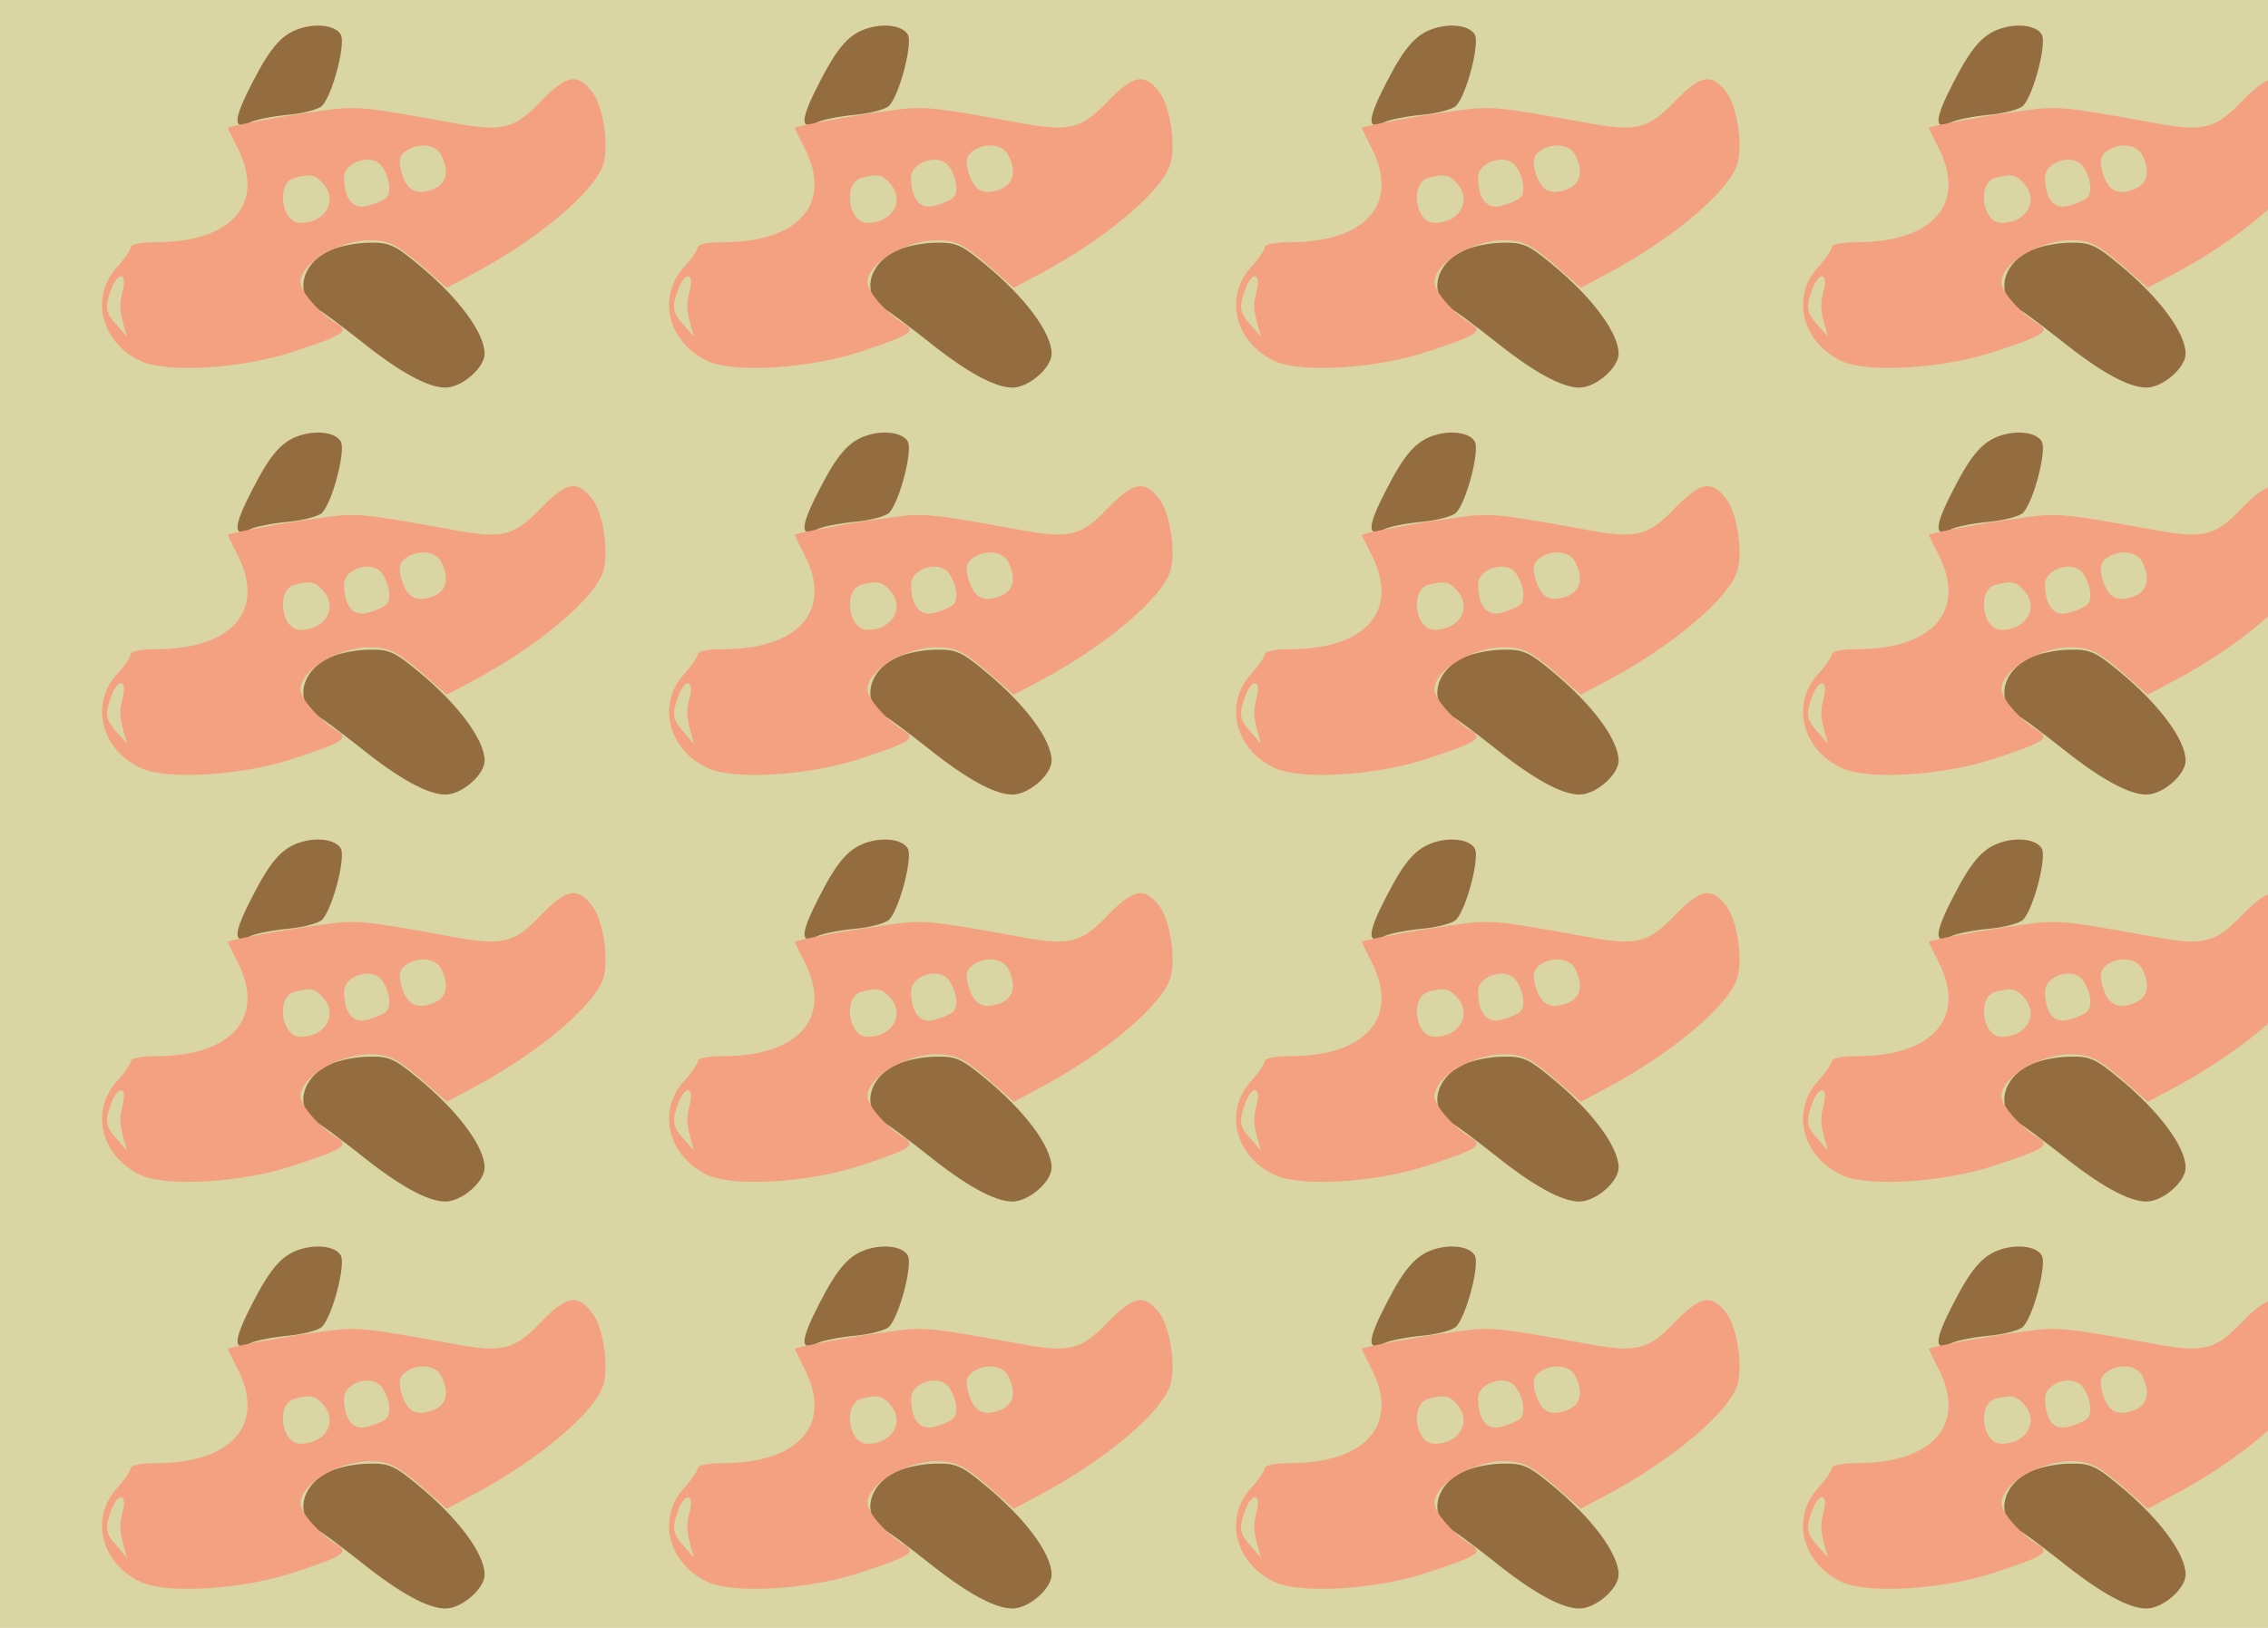 <?xml version="1.0" standalone="no"?>
<!DOCTYPE svg PUBLIC "-//W3C//DTD SVG 20010904//EN"
 "http://www.w3.org/TR/2001/REC-SVG-20010904/DTD/svg10.dtd">
<svg version="1.0" xmlns="http://www.w3.org/2000/svg" width="468pt" height="336pt" viewBox="0 0 468 336" preserveAspectRatio = "xMidYMid meet" >
<rect width="468" height="336" fill="#D9D6A4"/>
<g id="row0" transform="translate(15,0.0)">
<g id="0" transform="translate(0.0,0)scale(1,1)">

<path d="M475 783 c-41 -11 -65 -37 -104 -113 -40 -77 -41 -101 -4 -82 10 5 45 12 77 15 33 3 65 12 71 19 22 24 49 130 38 147 -10 17 -44 23 -78 14z" transform="translate(0,84) scale(0.1,-0.1)" stroke="none" fill="#936C3F"/>

<path d="M533 324 c-63 -27 -77 -95 -26 -123 10 -5 48 -34 85 -63 82 -66 141 -98 177 -98 34 0 81 41 81 70 0 43 -55 117 -138 185 -48 40 -60 45 -101 44 -25 0 -60 -7 -78 -15z" transform="translate(0,84) scale(0.1,-0.1)" stroke="none" fill="#936C3F"/>

<path d="M967 632 c-56 -59 -80 -65 -186 -45 -188 34 -195 35 -276 23 -71 -9 -185 -31 -185 -34 0 -1 9 -19 20 -41 59 -115 -11 -195 -169 -195 -28 0 -51 -4 -51 -10 0 -5 -13 -25 -30 -43 -55 -63 -30 -156 52 -193 54 -24 207 -15 313 20 103 34 117 42 90 58 -35 21 -75 66 -75 85 0 41 81 88 146 87 36 -1 52 -8 100 -49 l56 -49 47 25 c141 74 263 177 277 234 10 41 -2 115 -23 144 -31 41 -53 37 -106 -17z m-207 -111 c18 -35 12 -61 -17 -72 -35 -13 -54 -2 -65 37 -6 22 -4 32 9 42 25 18 61 15 73 -7z m-123 -23 c17 -22 22 -57 9 -67 -6 -5 -23 -12 -38 -16 -30 -8 -48 15 -48 59 0 32 57 50 77 24z m-123 -34 c35 -35 10 -84 -44 -84 -40 0 -51 83 -12 93 31 8 41 7 56 -9z m-410 -221 c-8 -31 -8 -38 1 -73 l7 -25 -21 24 c-24 26 -25 38 -11 75 13 35 32 34 24 -1z" transform="translate(0,84) scale(0.1,-0.1)" stroke="none" fill="#F3A181"/>

</g>

<g id="1" transform="translate(117.0,0)scale(1,1)">

<path d="M475 783 c-41 -11 -65 -37 -104 -113 -40 -77 -41 -101 -4 -82 10 5 45 12 77 15 33 3 65 12 71 19 22 24 49 130 38 147 -10 17 -44 23 -78 14z" transform="translate(0,84) scale(0.1,-0.1)" stroke="none" fill="#936C3F"/>

<path d="M533 324 c-63 -27 -77 -95 -26 -123 10 -5 48 -34 85 -63 82 -66 141 -98 177 -98 34 0 81 41 81 70 0 43 -55 117 -138 185 -48 40 -60 45 -101 44 -25 0 -60 -7 -78 -15z" transform="translate(0,84) scale(0.1,-0.1)" stroke="none" fill="#936C3F"/>

<path d="M967 632 c-56 -59 -80 -65 -186 -45 -188 34 -195 35 -276 23 -71 -9 -185 -31 -185 -34 0 -1 9 -19 20 -41 59 -115 -11 -195 -169 -195 -28 0 -51 -4 -51 -10 0 -5 -13 -25 -30 -43 -55 -63 -30 -156 52 -193 54 -24 207 -15 313 20 103 34 117 42 90 58 -35 21 -75 66 -75 85 0 41 81 88 146 87 36 -1 52 -8 100 -49 l56 -49 47 25 c141 74 263 177 277 234 10 41 -2 115 -23 144 -31 41 -53 37 -106 -17z m-207 -111 c18 -35 12 -61 -17 -72 -35 -13 -54 -2 -65 37 -6 22 -4 32 9 42 25 18 61 15 73 -7z m-123 -23 c17 -22 22 -57 9 -67 -6 -5 -23 -12 -38 -16 -30 -8 -48 15 -48 59 0 32 57 50 77 24z m-123 -34 c35 -35 10 -84 -44 -84 -40 0 -51 83 -12 93 31 8 41 7 56 -9z m-410 -221 c-8 -31 -8 -38 1 -73 l7 -25 -21 24 c-24 26 -25 38 -11 75 13 35 32 34 24 -1z" transform="translate(0,84) scale(0.1,-0.1)" stroke="none" fill="#F3A181"/>

</g>

<g id="2" transform="translate(234.0,0)scale(1,1)">

<path d="M475 783 c-41 -11 -65 -37 -104 -113 -40 -77 -41 -101 -4 -82 10 5 45 12 77 15 33 3 65 12 71 19 22 24 49 130 38 147 -10 17 -44 23 -78 14z" transform="translate(0,84) scale(0.1,-0.1)" stroke="none" fill="#936C3F"/>

<path d="M533 324 c-63 -27 -77 -95 -26 -123 10 -5 48 -34 85 -63 82 -66 141 -98 177 -98 34 0 81 41 81 70 0 43 -55 117 -138 185 -48 40 -60 45 -101 44 -25 0 -60 -7 -78 -15z" transform="translate(0,84) scale(0.1,-0.1)" stroke="none" fill="#936C3F"/>

<path d="M967 632 c-56 -59 -80 -65 -186 -45 -188 34 -195 35 -276 23 -71 -9 -185 -31 -185 -34 0 -1 9 -19 20 -41 59 -115 -11 -195 -169 -195 -28 0 -51 -4 -51 -10 0 -5 -13 -25 -30 -43 -55 -63 -30 -156 52 -193 54 -24 207 -15 313 20 103 34 117 42 90 58 -35 21 -75 66 -75 85 0 41 81 88 146 87 36 -1 52 -8 100 -49 l56 -49 47 25 c141 74 263 177 277 234 10 41 -2 115 -23 144 -31 41 -53 37 -106 -17z m-207 -111 c18 -35 12 -61 -17 -72 -35 -13 -54 -2 -65 37 -6 22 -4 32 9 42 25 18 61 15 73 -7z m-123 -23 c17 -22 22 -57 9 -67 -6 -5 -23 -12 -38 -16 -30 -8 -48 15 -48 59 0 32 57 50 77 24z m-123 -34 c35 -35 10 -84 -44 -84 -40 0 -51 83 -12 93 31 8 41 7 56 -9z m-410 -221 c-8 -31 -8 -38 1 -73 l7 -25 -21 24 c-24 26 -25 38 -11 75 13 35 32 34 24 -1z" transform="translate(0,84) scale(0.1,-0.1)" stroke="none" fill="#F3A181"/>

</g>

<g id="3" transform="translate(351.0,0)scale(1,1)">

<path d="M475 783 c-41 -11 -65 -37 -104 -113 -40 -77 -41 -101 -4 -82 10 5 45 12 77 15 33 3 65 12 71 19 22 24 49 130 38 147 -10 17 -44 23 -78 14z" transform="translate(0,84) scale(0.1,-0.1)" stroke="none" fill="#936C3F"/>

<path d="M533 324 c-63 -27 -77 -95 -26 -123 10 -5 48 -34 85 -63 82 -66 141 -98 177 -98 34 0 81 41 81 70 0 43 -55 117 -138 185 -48 40 -60 45 -101 44 -25 0 -60 -7 -78 -15z" transform="translate(0,84) scale(0.1,-0.1)" stroke="none" fill="#936C3F"/>

<path d="M967 632 c-56 -59 -80 -65 -186 -45 -188 34 -195 35 -276 23 -71 -9 -185 -31 -185 -34 0 -1 9 -19 20 -41 59 -115 -11 -195 -169 -195 -28 0 -51 -4 -51 -10 0 -5 -13 -25 -30 -43 -55 -63 -30 -156 52 -193 54 -24 207 -15 313 20 103 34 117 42 90 58 -35 21 -75 66 -75 85 0 41 81 88 146 87 36 -1 52 -8 100 -49 l56 -49 47 25 c141 74 263 177 277 234 10 41 -2 115 -23 144 -31 41 -53 37 -106 -17z m-207 -111 c18 -35 12 -61 -17 -72 -35 -13 -54 -2 -65 37 -6 22 -4 32 9 42 25 18 61 15 73 -7z m-123 -23 c17 -22 22 -57 9 -67 -6 -5 -23 -12 -38 -16 -30 -8 -48 15 -48 59 0 32 57 50 77 24z m-123 -34 c35 -35 10 -84 -44 -84 -40 0 -51 83 -12 93 31 8 41 7 56 -9z m-410 -221 c-8 -31 -8 -38 1 -73 l7 -25 -21 24 c-24 26 -25 38 -11 75 13 35 32 34 24 -1z" transform="translate(0,84) scale(0.1,-0.1)" stroke="none" fill="#F3A181"/>

</g>

<g id="4" transform="translate(468.0,0)scale(1,1)">

<path d="M475 783 c-41 -11 -65 -37 -104 -113 -40 -77 -41 -101 -4 -82 10 5 45 12 77 15 33 3 65 12 71 19 22 24 49 130 38 147 -10 17 -44 23 -78 14z" transform="translate(0,84) scale(0.1,-0.1)" stroke="none" fill="#936C3F"/>

<path d="M533 324 c-63 -27 -77 -95 -26 -123 10 -5 48 -34 85 -63 82 -66 141 -98 177 -98 34 0 81 41 81 70 0 43 -55 117 -138 185 -48 40 -60 45 -101 44 -25 0 -60 -7 -78 -15z" transform="translate(0,84) scale(0.1,-0.1)" stroke="none" fill="#936C3F"/>

<path d="M967 632 c-56 -59 -80 -65 -186 -45 -188 34 -195 35 -276 23 -71 -9 -185 -31 -185 -34 0 -1 9 -19 20 -41 59 -115 -11 -195 -169 -195 -28 0 -51 -4 -51 -10 0 -5 -13 -25 -30 -43 -55 -63 -30 -156 52 -193 54 -24 207 -15 313 20 103 34 117 42 90 58 -35 21 -75 66 -75 85 0 41 81 88 146 87 36 -1 52 -8 100 -49 l56 -49 47 25 c141 74 263 177 277 234 10 41 -2 115 -23 144 -31 41 -53 37 -106 -17z m-207 -111 c18 -35 12 -61 -17 -72 -35 -13 -54 -2 -65 37 -6 22 -4 32 9 42 25 18 61 15 73 -7z m-123 -23 c17 -22 22 -57 9 -67 -6 -5 -23 -12 -38 -16 -30 -8 -48 15 -48 59 0 32 57 50 77 24z m-123 -34 c35 -35 10 -84 -44 -84 -40 0 -51 83 -12 93 31 8 41 7 56 -9z m-410 -221 c-8 -31 -8 -38 1 -73 l7 -25 -21 24 c-24 26 -25 38 -11 75 13 35 32 34 24 -1z" transform="translate(0,84) scale(0.1,-0.1)" stroke="none" fill="#F3A181"/>

</g>

</g>
<g id="row1" transform="translate(15,84.0)">
<g id="0" transform="translate(0.0,0)scale(1,1)">

<path d="M475 783 c-41 -11 -65 -37 -104 -113 -40 -77 -41 -101 -4 -82 10 5 45 12 77 15 33 3 65 12 71 19 22 24 49 130 38 147 -10 17 -44 23 -78 14z" transform="translate(0,84) scale(0.1,-0.1)" stroke="none" fill="#936C3F"/>

<path d="M533 324 c-63 -27 -77 -95 -26 -123 10 -5 48 -34 85 -63 82 -66 141 -98 177 -98 34 0 81 41 81 70 0 43 -55 117 -138 185 -48 40 -60 45 -101 44 -25 0 -60 -7 -78 -15z" transform="translate(0,84) scale(0.1,-0.1)" stroke="none" fill="#936C3F"/>

<path d="M967 632 c-56 -59 -80 -65 -186 -45 -188 34 -195 35 -276 23 -71 -9 -185 -31 -185 -34 0 -1 9 -19 20 -41 59 -115 -11 -195 -169 -195 -28 0 -51 -4 -51 -10 0 -5 -13 -25 -30 -43 -55 -63 -30 -156 52 -193 54 -24 207 -15 313 20 103 34 117 42 90 58 -35 21 -75 66 -75 85 0 41 81 88 146 87 36 -1 52 -8 100 -49 l56 -49 47 25 c141 74 263 177 277 234 10 41 -2 115 -23 144 -31 41 -53 37 -106 -17z m-207 -111 c18 -35 12 -61 -17 -72 -35 -13 -54 -2 -65 37 -6 22 -4 32 9 42 25 18 61 15 73 -7z m-123 -23 c17 -22 22 -57 9 -67 -6 -5 -23 -12 -38 -16 -30 -8 -48 15 -48 59 0 32 57 50 77 24z m-123 -34 c35 -35 10 -84 -44 -84 -40 0 -51 83 -12 93 31 8 41 7 56 -9z m-410 -221 c-8 -31 -8 -38 1 -73 l7 -25 -21 24 c-24 26 -25 38 -11 75 13 35 32 34 24 -1z" transform="translate(0,84) scale(0.1,-0.1)" stroke="none" fill="#F3A181"/>

</g>

<g id="1" transform="translate(117.0,0)scale(1,1)">

<path d="M475 783 c-41 -11 -65 -37 -104 -113 -40 -77 -41 -101 -4 -82 10 5 45 12 77 15 33 3 65 12 71 19 22 24 49 130 38 147 -10 17 -44 23 -78 14z" transform="translate(0,84) scale(0.1,-0.1)" stroke="none" fill="#936C3F"/>

<path d="M533 324 c-63 -27 -77 -95 -26 -123 10 -5 48 -34 85 -63 82 -66 141 -98 177 -98 34 0 81 41 81 70 0 43 -55 117 -138 185 -48 40 -60 45 -101 44 -25 0 -60 -7 -78 -15z" transform="translate(0,84) scale(0.1,-0.1)" stroke="none" fill="#936C3F"/>

<path d="M967 632 c-56 -59 -80 -65 -186 -45 -188 34 -195 35 -276 23 -71 -9 -185 -31 -185 -34 0 -1 9 -19 20 -41 59 -115 -11 -195 -169 -195 -28 0 -51 -4 -51 -10 0 -5 -13 -25 -30 -43 -55 -63 -30 -156 52 -193 54 -24 207 -15 313 20 103 34 117 42 90 58 -35 21 -75 66 -75 85 0 41 81 88 146 87 36 -1 52 -8 100 -49 l56 -49 47 25 c141 74 263 177 277 234 10 41 -2 115 -23 144 -31 41 -53 37 -106 -17z m-207 -111 c18 -35 12 -61 -17 -72 -35 -13 -54 -2 -65 37 -6 22 -4 32 9 42 25 18 61 15 73 -7z m-123 -23 c17 -22 22 -57 9 -67 -6 -5 -23 -12 -38 -16 -30 -8 -48 15 -48 59 0 32 57 50 77 24z m-123 -34 c35 -35 10 -84 -44 -84 -40 0 -51 83 -12 93 31 8 41 7 56 -9z m-410 -221 c-8 -31 -8 -38 1 -73 l7 -25 -21 24 c-24 26 -25 38 -11 75 13 35 32 34 24 -1z" transform="translate(0,84) scale(0.1,-0.1)" stroke="none" fill="#F3A181"/>

</g>

<g id="2" transform="translate(234.0,0)scale(1,1)">

<path d="M475 783 c-41 -11 -65 -37 -104 -113 -40 -77 -41 -101 -4 -82 10 5 45 12 77 15 33 3 65 12 71 19 22 24 49 130 38 147 -10 17 -44 23 -78 14z" transform="translate(0,84) scale(0.1,-0.1)" stroke="none" fill="#936C3F"/>

<path d="M533 324 c-63 -27 -77 -95 -26 -123 10 -5 48 -34 85 -63 82 -66 141 -98 177 -98 34 0 81 41 81 70 0 43 -55 117 -138 185 -48 40 -60 45 -101 44 -25 0 -60 -7 -78 -15z" transform="translate(0,84) scale(0.1,-0.1)" stroke="none" fill="#936C3F"/>

<path d="M967 632 c-56 -59 -80 -65 -186 -45 -188 34 -195 35 -276 23 -71 -9 -185 -31 -185 -34 0 -1 9 -19 20 -41 59 -115 -11 -195 -169 -195 -28 0 -51 -4 -51 -10 0 -5 -13 -25 -30 -43 -55 -63 -30 -156 52 -193 54 -24 207 -15 313 20 103 34 117 42 90 58 -35 21 -75 66 -75 85 0 41 81 88 146 87 36 -1 52 -8 100 -49 l56 -49 47 25 c141 74 263 177 277 234 10 41 -2 115 -23 144 -31 41 -53 37 -106 -17z m-207 -111 c18 -35 12 -61 -17 -72 -35 -13 -54 -2 -65 37 -6 22 -4 32 9 42 25 18 61 15 73 -7z m-123 -23 c17 -22 22 -57 9 -67 -6 -5 -23 -12 -38 -16 -30 -8 -48 15 -48 59 0 32 57 50 77 24z m-123 -34 c35 -35 10 -84 -44 -84 -40 0 -51 83 -12 93 31 8 41 7 56 -9z m-410 -221 c-8 -31 -8 -38 1 -73 l7 -25 -21 24 c-24 26 -25 38 -11 75 13 35 32 34 24 -1z" transform="translate(0,84) scale(0.1,-0.1)" stroke="none" fill="#F3A181"/>

</g>

<g id="3" transform="translate(351.0,0)scale(1,1)">

<path d="M475 783 c-41 -11 -65 -37 -104 -113 -40 -77 -41 -101 -4 -82 10 5 45 12 77 15 33 3 65 12 71 19 22 24 49 130 38 147 -10 17 -44 23 -78 14z" transform="translate(0,84) scale(0.1,-0.1)" stroke="none" fill="#936C3F"/>

<path d="M533 324 c-63 -27 -77 -95 -26 -123 10 -5 48 -34 85 -63 82 -66 141 -98 177 -98 34 0 81 41 81 70 0 43 -55 117 -138 185 -48 40 -60 45 -101 44 -25 0 -60 -7 -78 -15z" transform="translate(0,84) scale(0.1,-0.1)" stroke="none" fill="#936C3F"/>

<path d="M967 632 c-56 -59 -80 -65 -186 -45 -188 34 -195 35 -276 23 -71 -9 -185 -31 -185 -34 0 -1 9 -19 20 -41 59 -115 -11 -195 -169 -195 -28 0 -51 -4 -51 -10 0 -5 -13 -25 -30 -43 -55 -63 -30 -156 52 -193 54 -24 207 -15 313 20 103 34 117 42 90 58 -35 21 -75 66 -75 85 0 41 81 88 146 87 36 -1 52 -8 100 -49 l56 -49 47 25 c141 74 263 177 277 234 10 41 -2 115 -23 144 -31 41 -53 37 -106 -17z m-207 -111 c18 -35 12 -61 -17 -72 -35 -13 -54 -2 -65 37 -6 22 -4 32 9 42 25 18 61 15 73 -7z m-123 -23 c17 -22 22 -57 9 -67 -6 -5 -23 -12 -38 -16 -30 -8 -48 15 -48 59 0 32 57 50 77 24z m-123 -34 c35 -35 10 -84 -44 -84 -40 0 -51 83 -12 93 31 8 41 7 56 -9z m-410 -221 c-8 -31 -8 -38 1 -73 l7 -25 -21 24 c-24 26 -25 38 -11 75 13 35 32 34 24 -1z" transform="translate(0,84) scale(0.1,-0.1)" stroke="none" fill="#F3A181"/>

</g>

<g id="4" transform="translate(468.0,0)scale(1,1)">

<path d="M475 783 c-41 -11 -65 -37 -104 -113 -40 -77 -41 -101 -4 -82 10 5 45 12 77 15 33 3 65 12 71 19 22 24 49 130 38 147 -10 17 -44 23 -78 14z" transform="translate(0,84) scale(0.1,-0.1)" stroke="none" fill="#936C3F"/>

<path d="M533 324 c-63 -27 -77 -95 -26 -123 10 -5 48 -34 85 -63 82 -66 141 -98 177 -98 34 0 81 41 81 70 0 43 -55 117 -138 185 -48 40 -60 45 -101 44 -25 0 -60 -7 -78 -15z" transform="translate(0,84) scale(0.1,-0.1)" stroke="none" fill="#936C3F"/>

<path d="M967 632 c-56 -59 -80 -65 -186 -45 -188 34 -195 35 -276 23 -71 -9 -185 -31 -185 -34 0 -1 9 -19 20 -41 59 -115 -11 -195 -169 -195 -28 0 -51 -4 -51 -10 0 -5 -13 -25 -30 -43 -55 -63 -30 -156 52 -193 54 -24 207 -15 313 20 103 34 117 42 90 58 -35 21 -75 66 -75 85 0 41 81 88 146 87 36 -1 52 -8 100 -49 l56 -49 47 25 c141 74 263 177 277 234 10 41 -2 115 -23 144 -31 41 -53 37 -106 -17z m-207 -111 c18 -35 12 -61 -17 -72 -35 -13 -54 -2 -65 37 -6 22 -4 32 9 42 25 18 61 15 73 -7z m-123 -23 c17 -22 22 -57 9 -67 -6 -5 -23 -12 -38 -16 -30 -8 -48 15 -48 59 0 32 57 50 77 24z m-123 -34 c35 -35 10 -84 -44 -84 -40 0 -51 83 -12 93 31 8 41 7 56 -9z m-410 -221 c-8 -31 -8 -38 1 -73 l7 -25 -21 24 c-24 26 -25 38 -11 75 13 35 32 34 24 -1z" transform="translate(0,84) scale(0.1,-0.1)" stroke="none" fill="#F3A181"/>

</g>

</g>
<g id="row2" transform="translate(15,168.0)">
<g id="0" transform="translate(0.0,0)scale(1,1)">

<path d="M475 783 c-41 -11 -65 -37 -104 -113 -40 -77 -41 -101 -4 -82 10 5 45 12 77 15 33 3 65 12 71 19 22 24 49 130 38 147 -10 17 -44 23 -78 14z" transform="translate(0,84) scale(0.1,-0.1)" stroke="none" fill="#936C3F"/>

<path d="M533 324 c-63 -27 -77 -95 -26 -123 10 -5 48 -34 85 -63 82 -66 141 -98 177 -98 34 0 81 41 81 70 0 43 -55 117 -138 185 -48 40 -60 45 -101 44 -25 0 -60 -7 -78 -15z" transform="translate(0,84) scale(0.1,-0.1)" stroke="none" fill="#936C3F"/>

<path d="M967 632 c-56 -59 -80 -65 -186 -45 -188 34 -195 35 -276 23 -71 -9 -185 -31 -185 -34 0 -1 9 -19 20 -41 59 -115 -11 -195 -169 -195 -28 0 -51 -4 -51 -10 0 -5 -13 -25 -30 -43 -55 -63 -30 -156 52 -193 54 -24 207 -15 313 20 103 34 117 42 90 58 -35 21 -75 66 -75 85 0 41 81 88 146 87 36 -1 52 -8 100 -49 l56 -49 47 25 c141 74 263 177 277 234 10 41 -2 115 -23 144 -31 41 -53 37 -106 -17z m-207 -111 c18 -35 12 -61 -17 -72 -35 -13 -54 -2 -65 37 -6 22 -4 32 9 42 25 18 61 15 73 -7z m-123 -23 c17 -22 22 -57 9 -67 -6 -5 -23 -12 -38 -16 -30 -8 -48 15 -48 59 0 32 57 50 77 24z m-123 -34 c35 -35 10 -84 -44 -84 -40 0 -51 83 -12 93 31 8 41 7 56 -9z m-410 -221 c-8 -31 -8 -38 1 -73 l7 -25 -21 24 c-24 26 -25 38 -11 75 13 35 32 34 24 -1z" transform="translate(0,84) scale(0.1,-0.1)" stroke="none" fill="#F3A181"/>

</g>

<g id="1" transform="translate(117.0,0)scale(1,1)">

<path d="M475 783 c-41 -11 -65 -37 -104 -113 -40 -77 -41 -101 -4 -82 10 5 45 12 77 15 33 3 65 12 71 19 22 24 49 130 38 147 -10 17 -44 23 -78 14z" transform="translate(0,84) scale(0.1,-0.1)" stroke="none" fill="#936C3F"/>

<path d="M533 324 c-63 -27 -77 -95 -26 -123 10 -5 48 -34 85 -63 82 -66 141 -98 177 -98 34 0 81 41 81 70 0 43 -55 117 -138 185 -48 40 -60 45 -101 44 -25 0 -60 -7 -78 -15z" transform="translate(0,84) scale(0.1,-0.1)" stroke="none" fill="#936C3F"/>

<path d="M967 632 c-56 -59 -80 -65 -186 -45 -188 34 -195 35 -276 23 -71 -9 -185 -31 -185 -34 0 -1 9 -19 20 -41 59 -115 -11 -195 -169 -195 -28 0 -51 -4 -51 -10 0 -5 -13 -25 -30 -43 -55 -63 -30 -156 52 -193 54 -24 207 -15 313 20 103 34 117 42 90 58 -35 21 -75 66 -75 85 0 41 81 88 146 87 36 -1 52 -8 100 -49 l56 -49 47 25 c141 74 263 177 277 234 10 41 -2 115 -23 144 -31 41 -53 37 -106 -17z m-207 -111 c18 -35 12 -61 -17 -72 -35 -13 -54 -2 -65 37 -6 22 -4 32 9 42 25 18 61 15 73 -7z m-123 -23 c17 -22 22 -57 9 -67 -6 -5 -23 -12 -38 -16 -30 -8 -48 15 -48 59 0 32 57 50 77 24z m-123 -34 c35 -35 10 -84 -44 -84 -40 0 -51 83 -12 93 31 8 41 7 56 -9z m-410 -221 c-8 -31 -8 -38 1 -73 l7 -25 -21 24 c-24 26 -25 38 -11 75 13 35 32 34 24 -1z" transform="translate(0,84) scale(0.1,-0.1)" stroke="none" fill="#F3A181"/>

</g>

<g id="2" transform="translate(234.0,0)scale(1,1)">

<path d="M475 783 c-41 -11 -65 -37 -104 -113 -40 -77 -41 -101 -4 -82 10 5 45 12 77 15 33 3 65 12 71 19 22 24 49 130 38 147 -10 17 -44 23 -78 14z" transform="translate(0,84) scale(0.1,-0.1)" stroke="none" fill="#936C3F"/>

<path d="M533 324 c-63 -27 -77 -95 -26 -123 10 -5 48 -34 85 -63 82 -66 141 -98 177 -98 34 0 81 41 81 70 0 43 -55 117 -138 185 -48 40 -60 45 -101 44 -25 0 -60 -7 -78 -15z" transform="translate(0,84) scale(0.1,-0.1)" stroke="none" fill="#936C3F"/>

<path d="M967 632 c-56 -59 -80 -65 -186 -45 -188 34 -195 35 -276 23 -71 -9 -185 -31 -185 -34 0 -1 9 -19 20 -41 59 -115 -11 -195 -169 -195 -28 0 -51 -4 -51 -10 0 -5 -13 -25 -30 -43 -55 -63 -30 -156 52 -193 54 -24 207 -15 313 20 103 34 117 42 90 58 -35 21 -75 66 -75 85 0 41 81 88 146 87 36 -1 52 -8 100 -49 l56 -49 47 25 c141 74 263 177 277 234 10 41 -2 115 -23 144 -31 41 -53 37 -106 -17z m-207 -111 c18 -35 12 -61 -17 -72 -35 -13 -54 -2 -65 37 -6 22 -4 32 9 42 25 18 61 15 73 -7z m-123 -23 c17 -22 22 -57 9 -67 -6 -5 -23 -12 -38 -16 -30 -8 -48 15 -48 59 0 32 57 50 77 24z m-123 -34 c35 -35 10 -84 -44 -84 -40 0 -51 83 -12 93 31 8 41 7 56 -9z m-410 -221 c-8 -31 -8 -38 1 -73 l7 -25 -21 24 c-24 26 -25 38 -11 75 13 35 32 34 24 -1z" transform="translate(0,84) scale(0.1,-0.1)" stroke="none" fill="#F3A181"/>

</g>

<g id="3" transform="translate(351.0,0)scale(1,1)">

<path d="M475 783 c-41 -11 -65 -37 -104 -113 -40 -77 -41 -101 -4 -82 10 5 45 12 77 15 33 3 65 12 71 19 22 24 49 130 38 147 -10 17 -44 23 -78 14z" transform="translate(0,84) scale(0.1,-0.1)" stroke="none" fill="#936C3F"/>

<path d="M533 324 c-63 -27 -77 -95 -26 -123 10 -5 48 -34 85 -63 82 -66 141 -98 177 -98 34 0 81 41 81 70 0 43 -55 117 -138 185 -48 40 -60 45 -101 44 -25 0 -60 -7 -78 -15z" transform="translate(0,84) scale(0.1,-0.1)" stroke="none" fill="#936C3F"/>

<path d="M967 632 c-56 -59 -80 -65 -186 -45 -188 34 -195 35 -276 23 -71 -9 -185 -31 -185 -34 0 -1 9 -19 20 -41 59 -115 -11 -195 -169 -195 -28 0 -51 -4 -51 -10 0 -5 -13 -25 -30 -43 -55 -63 -30 -156 52 -193 54 -24 207 -15 313 20 103 34 117 42 90 58 -35 21 -75 66 -75 85 0 41 81 88 146 87 36 -1 52 -8 100 -49 l56 -49 47 25 c141 74 263 177 277 234 10 41 -2 115 -23 144 -31 41 -53 37 -106 -17z m-207 -111 c18 -35 12 -61 -17 -72 -35 -13 -54 -2 -65 37 -6 22 -4 32 9 42 25 18 61 15 73 -7z m-123 -23 c17 -22 22 -57 9 -67 -6 -5 -23 -12 -38 -16 -30 -8 -48 15 -48 59 0 32 57 50 77 24z m-123 -34 c35 -35 10 -84 -44 -84 -40 0 -51 83 -12 93 31 8 41 7 56 -9z m-410 -221 c-8 -31 -8 -38 1 -73 l7 -25 -21 24 c-24 26 -25 38 -11 75 13 35 32 34 24 -1z" transform="translate(0,84) scale(0.1,-0.1)" stroke="none" fill="#F3A181"/>

</g>

<g id="4" transform="translate(468.0,0)scale(1,1)">

<path d="M475 783 c-41 -11 -65 -37 -104 -113 -40 -77 -41 -101 -4 -82 10 5 45 12 77 15 33 3 65 12 71 19 22 24 49 130 38 147 -10 17 -44 23 -78 14z" transform="translate(0,84) scale(0.1,-0.1)" stroke="none" fill="#936C3F"/>

<path d="M533 324 c-63 -27 -77 -95 -26 -123 10 -5 48 -34 85 -63 82 -66 141 -98 177 -98 34 0 81 41 81 70 0 43 -55 117 -138 185 -48 40 -60 45 -101 44 -25 0 -60 -7 -78 -15z" transform="translate(0,84) scale(0.1,-0.1)" stroke="none" fill="#936C3F"/>

<path d="M967 632 c-56 -59 -80 -65 -186 -45 -188 34 -195 35 -276 23 -71 -9 -185 -31 -185 -34 0 -1 9 -19 20 -41 59 -115 -11 -195 -169 -195 -28 0 -51 -4 -51 -10 0 -5 -13 -25 -30 -43 -55 -63 -30 -156 52 -193 54 -24 207 -15 313 20 103 34 117 42 90 58 -35 21 -75 66 -75 85 0 41 81 88 146 87 36 -1 52 -8 100 -49 l56 -49 47 25 c141 74 263 177 277 234 10 41 -2 115 -23 144 -31 41 -53 37 -106 -17z m-207 -111 c18 -35 12 -61 -17 -72 -35 -13 -54 -2 -65 37 -6 22 -4 32 9 42 25 18 61 15 73 -7z m-123 -23 c17 -22 22 -57 9 -67 -6 -5 -23 -12 -38 -16 -30 -8 -48 15 -48 59 0 32 57 50 77 24z m-123 -34 c35 -35 10 -84 -44 -84 -40 0 -51 83 -12 93 31 8 41 7 56 -9z m-410 -221 c-8 -31 -8 -38 1 -73 l7 -25 -21 24 c-24 26 -25 38 -11 75 13 35 32 34 24 -1z" transform="translate(0,84) scale(0.1,-0.1)" stroke="none" fill="#F3A181"/>

</g>

</g>
<g id="row3" transform="translate(15,252.0)">
<g id="0" transform="translate(0.0,0)scale(1,1)">

<path d="M475 783 c-41 -11 -65 -37 -104 -113 -40 -77 -41 -101 -4 -82 10 5 45 12 77 15 33 3 65 12 71 19 22 24 49 130 38 147 -10 17 -44 23 -78 14z" transform="translate(0,84) scale(0.1,-0.1)" stroke="none" fill="#936C3F"/>

<path d="M533 324 c-63 -27 -77 -95 -26 -123 10 -5 48 -34 85 -63 82 -66 141 -98 177 -98 34 0 81 41 81 70 0 43 -55 117 -138 185 -48 40 -60 45 -101 44 -25 0 -60 -7 -78 -15z" transform="translate(0,84) scale(0.1,-0.1)" stroke="none" fill="#936C3F"/>

<path d="M967 632 c-56 -59 -80 -65 -186 -45 -188 34 -195 35 -276 23 -71 -9 -185 -31 -185 -34 0 -1 9 -19 20 -41 59 -115 -11 -195 -169 -195 -28 0 -51 -4 -51 -10 0 -5 -13 -25 -30 -43 -55 -63 -30 -156 52 -193 54 -24 207 -15 313 20 103 34 117 42 90 58 -35 21 -75 66 -75 85 0 41 81 88 146 87 36 -1 52 -8 100 -49 l56 -49 47 25 c141 74 263 177 277 234 10 41 -2 115 -23 144 -31 41 -53 37 -106 -17z m-207 -111 c18 -35 12 -61 -17 -72 -35 -13 -54 -2 -65 37 -6 22 -4 32 9 42 25 18 61 15 73 -7z m-123 -23 c17 -22 22 -57 9 -67 -6 -5 -23 -12 -38 -16 -30 -8 -48 15 -48 59 0 32 57 50 77 24z m-123 -34 c35 -35 10 -84 -44 -84 -40 0 -51 83 -12 93 31 8 41 7 56 -9z m-410 -221 c-8 -31 -8 -38 1 -73 l7 -25 -21 24 c-24 26 -25 38 -11 75 13 35 32 34 24 -1z" transform="translate(0,84) scale(0.1,-0.1)" stroke="none" fill="#F3A181"/>

</g>

<g id="1" transform="translate(117.0,0)scale(1,1)">

<path d="M475 783 c-41 -11 -65 -37 -104 -113 -40 -77 -41 -101 -4 -82 10 5 45 12 77 15 33 3 65 12 71 19 22 24 49 130 38 147 -10 17 -44 23 -78 14z" transform="translate(0,84) scale(0.1,-0.1)" stroke="none" fill="#936C3F"/>

<path d="M533 324 c-63 -27 -77 -95 -26 -123 10 -5 48 -34 85 -63 82 -66 141 -98 177 -98 34 0 81 41 81 70 0 43 -55 117 -138 185 -48 40 -60 45 -101 44 -25 0 -60 -7 -78 -15z" transform="translate(0,84) scale(0.1,-0.1)" stroke="none" fill="#936C3F"/>

<path d="M967 632 c-56 -59 -80 -65 -186 -45 -188 34 -195 35 -276 23 -71 -9 -185 -31 -185 -34 0 -1 9 -19 20 -41 59 -115 -11 -195 -169 -195 -28 0 -51 -4 -51 -10 0 -5 -13 -25 -30 -43 -55 -63 -30 -156 52 -193 54 -24 207 -15 313 20 103 34 117 42 90 58 -35 21 -75 66 -75 85 0 41 81 88 146 87 36 -1 52 -8 100 -49 l56 -49 47 25 c141 74 263 177 277 234 10 41 -2 115 -23 144 -31 41 -53 37 -106 -17z m-207 -111 c18 -35 12 -61 -17 -72 -35 -13 -54 -2 -65 37 -6 22 -4 32 9 42 25 18 61 15 73 -7z m-123 -23 c17 -22 22 -57 9 -67 -6 -5 -23 -12 -38 -16 -30 -8 -48 15 -48 59 0 32 57 50 77 24z m-123 -34 c35 -35 10 -84 -44 -84 -40 0 -51 83 -12 93 31 8 41 7 56 -9z m-410 -221 c-8 -31 -8 -38 1 -73 l7 -25 -21 24 c-24 26 -25 38 -11 75 13 35 32 34 24 -1z" transform="translate(0,84) scale(0.1,-0.1)" stroke="none" fill="#F3A181"/>

</g>

<g id="2" transform="translate(234.0,0)scale(1,1)">

<path d="M475 783 c-41 -11 -65 -37 -104 -113 -40 -77 -41 -101 -4 -82 10 5 45 12 77 15 33 3 65 12 71 19 22 24 49 130 38 147 -10 17 -44 23 -78 14z" transform="translate(0,84) scale(0.1,-0.1)" stroke="none" fill="#936C3F"/>

<path d="M533 324 c-63 -27 -77 -95 -26 -123 10 -5 48 -34 85 -63 82 -66 141 -98 177 -98 34 0 81 41 81 70 0 43 -55 117 -138 185 -48 40 -60 45 -101 44 -25 0 -60 -7 -78 -15z" transform="translate(0,84) scale(0.1,-0.1)" stroke="none" fill="#936C3F"/>

<path d="M967 632 c-56 -59 -80 -65 -186 -45 -188 34 -195 35 -276 23 -71 -9 -185 -31 -185 -34 0 -1 9 -19 20 -41 59 -115 -11 -195 -169 -195 -28 0 -51 -4 -51 -10 0 -5 -13 -25 -30 -43 -55 -63 -30 -156 52 -193 54 -24 207 -15 313 20 103 34 117 42 90 58 -35 21 -75 66 -75 85 0 41 81 88 146 87 36 -1 52 -8 100 -49 l56 -49 47 25 c141 74 263 177 277 234 10 41 -2 115 -23 144 -31 41 -53 37 -106 -17z m-207 -111 c18 -35 12 -61 -17 -72 -35 -13 -54 -2 -65 37 -6 22 -4 32 9 42 25 18 61 15 73 -7z m-123 -23 c17 -22 22 -57 9 -67 -6 -5 -23 -12 -38 -16 -30 -8 -48 15 -48 59 0 32 57 50 77 24z m-123 -34 c35 -35 10 -84 -44 -84 -40 0 -51 83 -12 93 31 8 41 7 56 -9z m-410 -221 c-8 -31 -8 -38 1 -73 l7 -25 -21 24 c-24 26 -25 38 -11 75 13 35 32 34 24 -1z" transform="translate(0,84) scale(0.1,-0.1)" stroke="none" fill="#F3A181"/>

</g>

<g id="3" transform="translate(351.0,0)scale(1,1)">

<path d="M475 783 c-41 -11 -65 -37 -104 -113 -40 -77 -41 -101 -4 -82 10 5 45 12 77 15 33 3 65 12 71 19 22 24 49 130 38 147 -10 17 -44 23 -78 14z" transform="translate(0,84) scale(0.1,-0.1)" stroke="none" fill="#936C3F"/>

<path d="M533 324 c-63 -27 -77 -95 -26 -123 10 -5 48 -34 85 -63 82 -66 141 -98 177 -98 34 0 81 41 81 70 0 43 -55 117 -138 185 -48 40 -60 45 -101 44 -25 0 -60 -7 -78 -15z" transform="translate(0,84) scale(0.1,-0.1)" stroke="none" fill="#936C3F"/>

<path d="M967 632 c-56 -59 -80 -65 -186 -45 -188 34 -195 35 -276 23 -71 -9 -185 -31 -185 -34 0 -1 9 -19 20 -41 59 -115 -11 -195 -169 -195 -28 0 -51 -4 -51 -10 0 -5 -13 -25 -30 -43 -55 -63 -30 -156 52 -193 54 -24 207 -15 313 20 103 34 117 42 90 58 -35 21 -75 66 -75 85 0 41 81 88 146 87 36 -1 52 -8 100 -49 l56 -49 47 25 c141 74 263 177 277 234 10 41 -2 115 -23 144 -31 41 -53 37 -106 -17z m-207 -111 c18 -35 12 -61 -17 -72 -35 -13 -54 -2 -65 37 -6 22 -4 32 9 42 25 18 61 15 73 -7z m-123 -23 c17 -22 22 -57 9 -67 -6 -5 -23 -12 -38 -16 -30 -8 -48 15 -48 59 0 32 57 50 77 24z m-123 -34 c35 -35 10 -84 -44 -84 -40 0 -51 83 -12 93 31 8 41 7 56 -9z m-410 -221 c-8 -31 -8 -38 1 -73 l7 -25 -21 24 c-24 26 -25 38 -11 75 13 35 32 34 24 -1z" transform="translate(0,84) scale(0.1,-0.1)" stroke="none" fill="#F3A181"/>

</g>

<g id="4" transform="translate(468.0,0)scale(1,1)">

<path d="M475 783 c-41 -11 -65 -37 -104 -113 -40 -77 -41 -101 -4 -82 10 5 45 12 77 15 33 3 65 12 71 19 22 24 49 130 38 147 -10 17 -44 23 -78 14z" transform="translate(0,84) scale(0.1,-0.1)" stroke="none" fill="#936C3F"/>

<path d="M533 324 c-63 -27 -77 -95 -26 -123 10 -5 48 -34 85 -63 82 -66 141 -98 177 -98 34 0 81 41 81 70 0 43 -55 117 -138 185 -48 40 -60 45 -101 44 -25 0 -60 -7 -78 -15z" transform="translate(0,84) scale(0.1,-0.1)" stroke="none" fill="#936C3F"/>

<path d="M967 632 c-56 -59 -80 -65 -186 -45 -188 34 -195 35 -276 23 -71 -9 -185 -31 -185 -34 0 -1 9 -19 20 -41 59 -115 -11 -195 -169 -195 -28 0 -51 -4 -51 -10 0 -5 -13 -25 -30 -43 -55 -63 -30 -156 52 -193 54 -24 207 -15 313 20 103 34 117 42 90 58 -35 21 -75 66 -75 85 0 41 81 88 146 87 36 -1 52 -8 100 -49 l56 -49 47 25 c141 74 263 177 277 234 10 41 -2 115 -23 144 -31 41 -53 37 -106 -17z m-207 -111 c18 -35 12 -61 -17 -72 -35 -13 -54 -2 -65 37 -6 22 -4 32 9 42 25 18 61 15 73 -7z m-123 -23 c17 -22 22 -57 9 -67 -6 -5 -23 -12 -38 -16 -30 -8 -48 15 -48 59 0 32 57 50 77 24z m-123 -34 c35 -35 10 -84 -44 -84 -40 0 -51 83 -12 93 31 8 41 7 56 -9z m-410 -221 c-8 -31 -8 -38 1 -73 l7 -25 -21 24 c-24 26 -25 38 -11 75 13 35 32 34 24 -1z" transform="translate(0,84) scale(0.1,-0.1)" stroke="none" fill="#F3A181"/>

</g>

</g>
</svg>